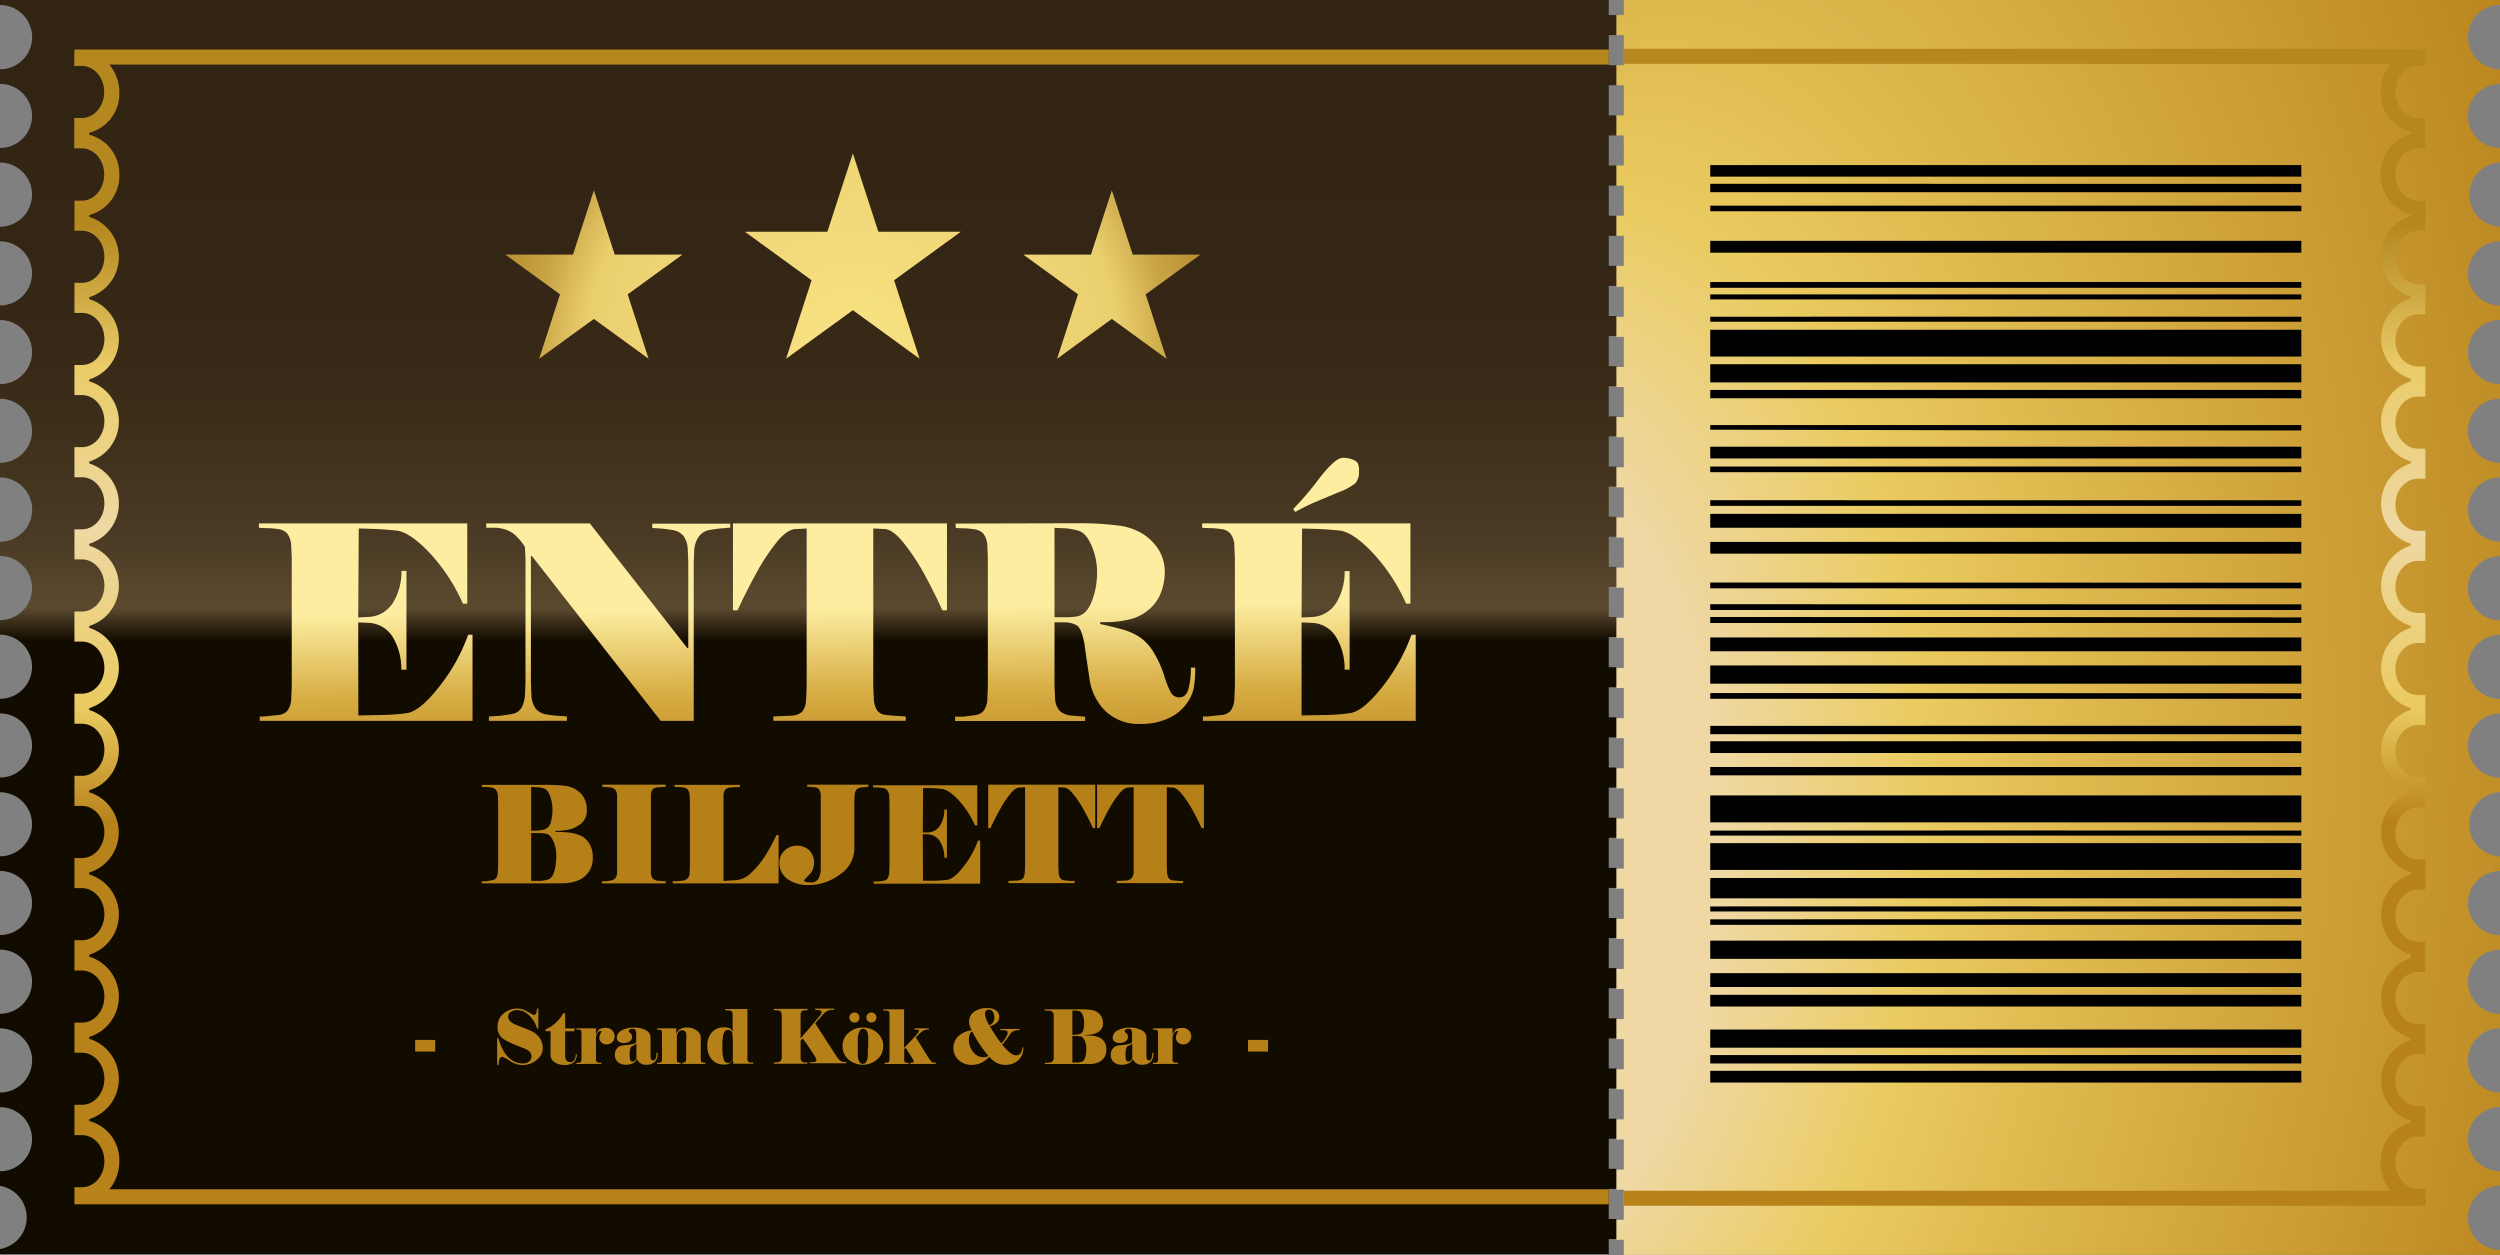 <svg id="Lager_1" data-name="Lager 1" xmlns="http://www.w3.org/2000/svg" xmlns:xlink="http://www.w3.org/1999/xlink" viewBox="0 0 498.38 250.21"><rect x="0" y="0" width="498.38" height="250.21" fill="#808080" stroke="none"/><defs><style>.cls-1{fill:url(#Namnlös_övertoning_320);}.cls-2{fill:url(#Namnlös_övertoning_40);}.cls-3{fill:url(#Namnlös_övertoning_310);}.cls-4{fill:url(#Namnlös_övertoning_341);}.cls-5{fill:url(#Namnlös_övertoning_341-2);}.cls-6{fill:url(#Namnlös_övertoning_341-3);}.cls-7{fill:url(#Namnlös_övertoning_341-4);}.cls-8{fill:url(#Namnlös_övertoning_341-5);}.cls-9{fill:url(#Namnlös_övertoning_341-6);}.cls-10{fill:url(#Namnlös_övertoning_341-7);}.cls-11{fill:url(#Namnlös_övertoning_341-8);}.cls-12{fill:url(#Namnlös_övertoning_341-9);}.cls-13{fill:url(#Namnlös_övertoning_341-10);}.cls-14{fill:url(#Namnlös_övertoning_341-11);}.cls-15{fill:url(#Namnlös_övertoning_341-12);}.cls-16{fill:url(#Namnlös_övertoning_341-13);}.cls-17{fill:url(#Namnlös_övertoning_341-14);}.cls-18{fill:url(#Namnlös_övertoning_341-15);}.cls-19{fill:url(#Namnlös_övertoning_341-16);}.cls-20{fill:url(#Namnlös_övertoning_341-17);}.cls-21{fill:url(#Namnlös_övertoning_341-18);}.cls-22{fill:url(#Namnlös_övertoning_341-19);}.cls-23{fill:url(#Namnlös_övertoning_341-20);}.cls-24{fill:url(#Namnlös_övertoning_341-21);}.cls-25{fill:url(#Namnlös_övertoning_341-22);}.cls-26{fill:url(#Namnlös_övertoning_341-23);}.cls-27{fill:url(#Namnlös_övertoning_341-24);}.cls-28{fill:url(#Namnlös_övertoning_341-25);}.cls-29{fill:url(#Namnlös_övertoning_341-26);}.cls-30{fill:url(#Namnlös_övertoning_341-27);}.cls-31{fill:url(#Namnlös_övertoning_217);}.cls-32{fill:url(#Namnlös_övertoning_217-2);}</style><radialGradient id="Namnlös_övertoning_320" cx="410.29" cy="125.1" fx="264.179" fy="155.716" r="168.26" gradientTransform="translate(0 -112.26) scale(1 1.9)" gradientUnits="userSpaceOnUse"><stop offset="0.25" stop-color="#efd8a4"/><stop offset="0.38" stop-color="#eacb60"/><stop offset="0.46" stop-color="#e0bc51"/><stop offset="0.83" stop-color="#b8821b"/></radialGradient><linearGradient id="Namnlös_övertoning_40" x1="161.1" y1="-69.45" x2="161.1" y2="264.85" gradientUnits="userSpaceOnUse"><stop offset="0.26" stop-color="#322413"/><stop offset="0.39" stop-color="#352615"/><stop offset="0.46" stop-color="#3d2e1a"/><stop offset="0.53" stop-color="#4b3b24"/><stop offset="0.57" stop-color="#5c4a2f"/><stop offset="0.59" stop-color="#110b00"/></linearGradient><linearGradient id="Namnlös_övertoning_310" x1="249.19" y1="44.85" x2="249.19" y2="163.74" gradientUnits="userSpaceOnUse"><stop offset="0" stop-color="#b4881f"/><stop offset="0.24" stop-color="#eacc68"/><stop offset="0.51" stop-color="#efd8a4"/><stop offset="0.81" stop-color="#eacb60"/><stop offset="1" stop-color="#b8821b"/></linearGradient><linearGradient id="Namnlös_övertoning_341" x1="73.36" y1="162.92" x2="72.85" y2="122.58" gradientUnits="userSpaceOnUse"><stop offset="0.14" stop-color="#b68019"/><stop offset="0.59" stop-color="#d7ad44"/><stop offset="1" stop-color="#fceda0"/></linearGradient><linearGradient id="Namnlös_övertoning_341-2" x1="121.98" y1="162.3" x2="121.47" y2="121.96" xlink:href="#Namnlös_övertoning_341"/><linearGradient id="Namnlös_övertoning_341-3" x1="168.07" y1="161.72" x2="167.56" y2="121.38" xlink:href="#Namnlös_övertoning_341"/><linearGradient id="Namnlös_övertoning_341-4" x1="214.61" y1="161.13" x2="214.1" y2="120.79" xlink:href="#Namnlös_övertoning_341"/><linearGradient id="Namnlös_övertoning_341-5" x1="261.35" y1="160.54" x2="260.84" y2="120.2" xlink:href="#Namnlös_övertoning_341"/><linearGradient id="Namnlös_övertoning_341-6" x1="106.9" y1="162.49" x2="106.39" y2="122.15" xlink:href="#Namnlös_övertoning_341"/><linearGradient id="Namnlös_övertoning_341-7" x1="126.29" y1="162.25" x2="125.78" y2="121.91" xlink:href="#Namnlös_övertoning_341"/><linearGradient id="Namnlös_övertoning_341-8" x1="144.55" y1="162.01" x2="144.04" y2="121.67" xlink:href="#Namnlös_övertoning_341"/><linearGradient id="Namnlös_övertoning_341-9" x1="164.22" y1="161.77" x2="163.71" y2="121.43" xlink:href="#Namnlös_övertoning_341"/><linearGradient id="Namnlös_övertoning_341-10" x1="184.65" y1="161.51" x2="184.14" y2="121.17" xlink:href="#Namnlös_övertoning_341"/><linearGradient id="Namnlös_övertoning_341-11" x1="207.71" y1="161.22" x2="207.2" y2="120.87" xlink:href="#Namnlös_övertoning_341"/><linearGradient id="Namnlös_övertoning_341-12" x1="229.36" y1="160.94" x2="228.85" y2="120.6" xlink:href="#Namnlös_övertoning_341"/><linearGradient id="Namnlös_övertoning_341-13" x1="84.18" y1="162.78" x2="83.67" y2="122.44" xlink:href="#Namnlös_övertoning_341"/><linearGradient id="Namnlös_övertoning_341-14" x1="103.04" y1="162.54" x2="102.53" y2="122.2" xlink:href="#Namnlös_övertoning_341"/><linearGradient id="Namnlös_övertoning_341-15" x1="111.3" y1="162.44" x2="110.78" y2="122.1" xlink:href="#Namnlös_övertoning_341"/><linearGradient id="Namnlös_övertoning_341-16" x1="118.12" y1="162.35" x2="117.61" y2="122.01" xlink:href="#Namnlös_övertoning_341"/><linearGradient id="Namnlös_övertoning_341-17" x1="126.25" y1="162.25" x2="125.74" y2="121.91" xlink:href="#Namnlös_övertoning_341"/><linearGradient id="Namnlös_övertoning_341-18" x1="135.24" y1="162.13" x2="134.73" y2="121.79" xlink:href="#Namnlös_övertoning_341"/><linearGradient id="Namnlös_övertoning_341-19" x1="144.92" y1="162.01" x2="144.41" y2="121.67" xlink:href="#Namnlös_övertoning_341"/><linearGradient id="Namnlös_övertoning_341-20" x1="160.91" y1="161.81" x2="160.4" y2="121.47" xlink:href="#Namnlös_övertoning_341"/><linearGradient id="Namnlös_övertoning_341-21" x1="171.43" y1="161.67" x2="170.92" y2="121.33" xlink:href="#Namnlös_övertoning_341"/><linearGradient id="Namnlös_övertoning_341-22" x1="180.76" y1="161.56" x2="180.25" y2="121.22" xlink:href="#Namnlös_övertoning_341"/><linearGradient id="Namnlös_övertoning_341-23" x1="196.44" y1="161.36" x2="195.93" y2="121.02" xlink:href="#Namnlös_övertoning_341"/><linearGradient id="Namnlös_övertoning_341-24" x1="213.77" y1="161.14" x2="213.26" y2="120.8" xlink:href="#Namnlös_övertoning_341"/><linearGradient id="Namnlös_övertoning_341-25" x1="225.08" y1="161" x2="224.57" y2="120.65" xlink:href="#Namnlös_övertoning_341"/><linearGradient id="Namnlös_övertoning_341-26" x1="233.05" y1="160.89" x2="232.54" y2="120.55" xlink:href="#Namnlös_övertoning_341"/><linearGradient id="Namnlös_övertoning_341-27" x1="250.19" y1="160.68" x2="249.68" y2="120.34" xlink:href="#Namnlös_övertoning_341"/><radialGradient id="Namnlös_övertoning_217" cx="170.02" cy="71.49" r="121.11" gradientUnits="userSpaceOnUse"><stop offset="0.01" stop-color="#fff"/><stop offset="0.02" stop-color="#fdf6db"/><stop offset="0.03" stop-color="#fbeeba"/><stop offset="0.04" stop-color="#f9e8a1"/><stop offset="0.05" stop-color="#f8e48e"/><stop offset="0.06" stop-color="#f7e184"/><stop offset="0.08" stop-color="#f7e080"/><stop offset="0.44" stop-color="#eacf6f"/><stop offset="0.48" stop-color="#dbbb5c"/><stop offset="0.52" stop-color="#c9a546"/><stop offset="0.58" stop-color="#bc9335"/><stop offset="0.64" stop-color="#b2872a"/><stop offset="0.73" stop-color="#ad8023"/><stop offset="0.96" stop-color="#ab7e21"/></radialGradient><radialGradient id="Namnlös_övertoning_217-2" cx="170.04" cy="71.49" r="120.98" xlink:href="#Namnlös_övertoning_217"/></defs><title>Rityta 1</title><path class="cls-1" d="M492,7.42a6.39,6.39,0,0,0,6.39,6.39v2.91a6.39,6.39,0,1,0,0,12.78v2.91a6.4,6.4,0,0,0,0,12.79v2.91a6.39,6.39,0,1,0,0,12.78V63.8a6.39,6.39,0,1,0,0,12.78v2.91a6.39,6.39,0,1,0,0,12.78v2.91a6.39,6.39,0,1,0,0,12.78v2.91a6.39,6.39,0,1,0,0,12.78v2.91a6.39,6.39,0,1,0,0,12.78v2.91a6.39,6.39,0,1,0,0,12.78v2.91a6.4,6.4,0,0,0,0,12.79v2.91a6.39,6.39,0,1,0,0,12.78v2.91a6.39,6.39,0,1,0,0,12.78V205a6.39,6.39,0,1,0,0,12.78v2.91a6.39,6.39,0,1,0,0,12.78v2.91a6.39,6.39,0,1,0,0,12.78v1H323.71v-3h-1.5v-4h1.5v-6h-1.5v-4h1.5v-6h-1.5v-4h1.5v-6h-1.5v-4h1.5v-6h-1.5v-4h1.5v-6h-1.5v-4h1.5v-6h-1.5v-4h1.5v-6h-1.5v-4h1.5v-6h-1.5v-4h1.5v-6h-1.5v-4h1.5v-6h-1.5v-4h1.5v-6h-1.5v-4h1.5v-6h-1.5v-4h1.5v-6h-1.5v-4h1.5v-6h-1.5v-4h1.5v-6h-1.5v-4h1.5v-6h-1.5v-4h1.5v-6h-1.5v-4h1.5v-6h-1.5v-4h1.5v-6h-1.5V53h1.5V47h-1.5V43h1.5V37h-1.5V33h1.5V27h-1.5V23h1.5V17h-1.5V13h1.5V7h-1.5V3h1.5V0H498.38V1A6.39,6.39,0,0,0,492,7.42Z"/><path class="cls-2" d="M320.71,13h1.5v4h-1.5v6h1.5v4h-1.5v6h1.5v4h-1.5v6h1.5v4h-1.5v6h1.5v4h-1.5v6h1.5v4h-1.5v6h1.5v4h-1.5v6h1.5v4h-1.5v6h1.5v4h-1.5v6h1.5v4h-1.5v6h1.5v4h-1.5v6h1.5v4h-1.5v6h1.5v4h-1.5v6h1.5v4h-1.5v6h1.5v4h-1.5v6h1.5v4h-1.5v6h1.5v4h-1.5v6h1.5v4h-1.5v6h1.5v4h-1.5v6h1.5v4h-1.5v6h1.5v4h-1.5v6h1.5v4h-1.5v6h1.5v4h-1.5v6h1.5v4h-1.5v3H0v-1A6.39,6.39,0,0,0,0,236.4v-2.91a6.39,6.39,0,0,0,0-12.78V217.8A6.39,6.39,0,0,0,0,205v-2.91a6.39,6.39,0,0,0,0-12.78v-2.91a6.39,6.39,0,0,0,0-12.78v-2.91a6.4,6.4,0,0,0,6.39-6.39A6.4,6.4,0,0,0,0,157.94V155a6.39,6.39,0,0,0,0-12.78v-2.91a6.39,6.39,0,0,0,0-12.78v-2.91a6.39,6.39,0,0,0,0-12.78V108A6.39,6.39,0,1,0,0,95.18V92.27A6.39,6.39,0,0,0,0,79.49V76.58A6.39,6.39,0,0,0,0,63.8V60.89A6.39,6.39,0,0,0,0,48.11V45.2a6.4,6.4,0,0,0,6.39-6.39A6.4,6.4,0,0,0,0,32.41V29.5A6.39,6.39,0,0,0,0,16.72V13.81A6.39,6.39,0,0,0,0,1V0H320.71V3h1.5V7h-1.5Z"/><path class="cls-3" d="M482,13.14h1.5V9.73H323.71v3H476.59a8.64,8.64,0,0,0-2,5.6,8.05,8.05,0,0,0,6,8v.39a8.06,8.06,0,0,0-6,8,8.05,8.05,0,0,0,6,8v.38a8.37,8.37,0,0,0,0,16v.39a8.37,8.37,0,0,0,0,16V76a8.37,8.37,0,0,0,0,16v.39a8.37,8.37,0,0,0,0,16v.38a8.37,8.37,0,0,0,0,16v.39a8.37,8.37,0,0,0,0,16v.38a8.37,8.37,0,0,0,0,16v.39a8.38,8.38,0,0,0,0,16v.38a8.37,8.37,0,0,0,0,16V191a8.37,8.37,0,0,0,0,16v.38a8.37,8.37,0,0,0,0,16v.39a8.05,8.05,0,0,0-6,8,8.64,8.64,0,0,0,2,5.6H323.71v3H483.54v-3.41H482c-2.46,0-4.47-2.33-4.47-5.19s2-5.19,4.47-5.19h1.5v-6.05H482c-2.46,0-4.47-2.33-4.47-5.19s2-5.19,4.47-5.19h1.5v-6H482c-2.46,0-4.47-2.33-4.47-5.19s2-5.19,4.47-5.19h1.5v-6.05H482c-2.46,0-4.47-2.33-4.47-5.19s2-5.19,4.47-5.19h1.5v-6H482c-2.46,0-4.47-2.33-4.47-5.19s2-5.2,4.47-5.2h1.5v-6H482c-2.46,0-4.47-2.33-4.47-5.19s2-5.19,4.47-5.19h1.5v-6H482c-2.46,0-4.47-2.33-4.47-5.19s2-5.19,4.47-5.19h1.5v-6H482c-2.46,0-4.47-2.33-4.47-5.19s2-5.19,4.47-5.19h1.5v-6H482c-2.46,0-4.47-2.33-4.47-5.19s2-5.19,4.47-5.19h1.5v-6H482c-2.46,0-4.47-2.33-4.47-5.19s2-5.19,4.47-5.19h1.5v-6H482c-2.46,0-4.47-2.33-4.47-5.19s2-5.19,4.47-5.19h1.5v-6H482c-2.46,0-4.47-2.33-4.47-5.19S479.58,46,482,46h1.5V40H482c-2.46,0-4.47-2.33-4.47-5.19s2-5.2,4.47-5.2h1.5V23.52H482c-2.46,0-4.47-2.33-4.47-5.19S479.58,13.14,482,13.14Zm-467.2,0h1.5c2.46,0,4.47,2.33,4.47,5.19s-2,5.19-4.47,5.19h-1.5v6.05h1.5c2.46,0,4.47,2.33,4.47,5.2S18.8,40,16.34,40h-1.5v6h1.5c2.46,0,4.47,2.33,4.47,5.19s-2,5.19-4.47,5.19h-1.5v6h1.5c2.46,0,4.47,2.33,4.47,5.19s-2,5.19-4.47,5.19h-1.5v6h1.5c2.46,0,4.47,2.33,4.47,5.19s-2,5.19-4.47,5.19h-1.5v6h1.5c2.46,0,4.47,2.33,4.47,5.19s-2,5.19-4.47,5.19h-1.5v6h1.5c2.46,0,4.47,2.33,4.47,5.19s-2,5.19-4.47,5.19h-1.5v6h1.5c2.46,0,4.47,2.33,4.47,5.19s-2,5.19-4.47,5.19h-1.5v6h1.5c2.46,0,4.47,2.33,4.47,5.19s-2,5.19-4.47,5.19h-1.5v6h1.5c2.46,0,4.47,2.33,4.47,5.2s-2,5.19-4.47,5.19h-1.5v6h1.5c2.46,0,4.47,2.33,4.47,5.19s-2,5.19-4.47,5.19h-1.5v6.05h1.5c2.46,0,4.47,2.33,4.47,5.19s-2,5.19-4.47,5.19h-1.5v6h1.5c2.46,0,4.47,2.33,4.47,5.19s-2,5.19-4.47,5.19h-1.5v6.05h1.5c2.46,0,4.47,2.33,4.47,5.19s-2,5.19-4.47,5.19h-1.5v3.41H320.71v-3H21.79a8.64,8.64,0,0,0,2-5.6,8.05,8.05,0,0,0-6-8v-.39a8.37,8.37,0,0,0,0-16v-.38a8.37,8.37,0,0,0,0-16v-.39a8.37,8.37,0,0,0,0-16v-.38a8.38,8.38,0,0,0,0-16v-.39a8.37,8.37,0,0,0,0-16v-.38a8.37,8.37,0,0,0,0-16v-.39a8.37,8.37,0,0,0,0-16v-.38a8.37,8.37,0,0,0,0-16v-.39a8.37,8.37,0,0,0,0-16v-.38a8.37,8.37,0,0,0,0-16v-.39a8.37,8.37,0,0,0,0-16v-.38a8.05,8.05,0,0,0,6-8,8.06,8.06,0,0,0-6-8v-.39a8.05,8.05,0,0,0,6-8,8.64,8.64,0,0,0-2-5.6H320.71v-3H14.84Z"/><g id="ENTRÉ_BILJETT_-_Strand_Kök_Bar_-" data-name="ENTRÉ BILJETT  -   Strand Kök &amp; Bar   -"><path class="cls-4" d="M71.44,142.62l4.64-.08a41.13,41.13,0,0,0,5-.37q2.64-.36,6.53-5.35a35.9,35.9,0,0,0,5.72-10.29h.87V143.7H51.78v-.86c.47,0,1,0,1.62-.08s1.31-.13,2.08-.22a2.73,2.73,0,0,0,1.78-.81,4.13,4.13,0,0,0,.79-2.4l.11-2.48v-25.6l-.11-2.48a4.16,4.16,0,0,0-.81-2.43,2.93,2.93,0,0,0-1.81-.87,19.59,19.59,0,0,0-2.11-.19c-.63,0-1.19,0-1.7-.08v-.86H93.15v16h-.87a36.41,36.41,0,0,0-6.69-10.18c-2.63-2.75-4.83-4.22-6.62-4.4s-3.28-.28-4.51-.32L72,105.36h-.48l-.11,17.72,2.27-.11A6,6,0,0,0,78.43,120a11.71,11.71,0,0,0,1.6-6.19h1V133.5H80a12.24,12.24,0,0,0-1.6-6.32,5.88,5.88,0,0,0-4.72-3l-2.27-.11Z"/><path class="cls-5" d="M145.58,105.2c-.47,0-1,.08-1.54.11s-1.34.14-2.35.3a3.46,3.46,0,0,0-2.29,1.24,5.18,5.18,0,0,0-1,2.73l-.1,2.59V143.7h-6.59l-25.65-32.83h-.22v25.22l.11,2.59a4.73,4.73,0,0,0,.89,2.65,3.54,3.54,0,0,0,2.21,1.11,22.47,22.47,0,0,0,2.54.29c.7,0,1.18.08,1.43.11v.86H97.47v-.86l1.58-.11c.58,0,1.6-.17,3.07-.4s2.31-1.45,2.53-3.65l.11-2.59V111.52l-.11-2.48a11.68,11.68,0,0,0-1.69-2.11,5.34,5.34,0,0,0-2.15-1.35,7.37,7.37,0,0,0-2.25-.38H96.93v-.86h20.65L137,129.18h.21V112l-.11-2.59a4.72,4.72,0,0,0-.89-2.62,3.41,3.41,0,0,0-2.18-1.13c-1-.16-1.76-.26-2.35-.3s-1.15-.07-1.65-.11v-.86h15.55Z"/><path class="cls-6" d="M146.12,104.34h42.66v17.33h-.92q-1.46-3.28-3.48-7a43.16,43.16,0,0,0-4.24-6.45c-1.48-1.84-2.77-2.76-3.89-2.76l-2.16-.11v31.49l.11,2.48a4.49,4.49,0,0,0,.73,2.4,2.57,2.57,0,0,0,1.76.81c.79.09,1.51.16,2.15.19l1.73.11v.86h-26.4v-.86l3.56-.16a3.5,3.5,0,0,0,2.22-.81,4.33,4.33,0,0,0,.75-2.43l.11-2.49V105.36l-2.11.11q-1.72,0-3.83,2.57a41.85,41.85,0,0,0-4.24,6.48q-2.13,3.92-3.59,7.15h-.92Z"/><path class="cls-7" d="M210.22,124.05v12.63l.11,2.49a4.11,4.11,0,0,0,.86,2.48,3.79,3.79,0,0,0,2.38,1l2.75.22v.86H190.4v-.86h1.67l2.27-.3a2.66,2.66,0,0,0,1.7-.81,4.13,4.13,0,0,0,.79-2.4l.1-2.48v-25.6l-.1-2.48a4.16,4.16,0,0,0-.81-2.43,3,3,0,0,0-1.84-.87,20.26,20.26,0,0,0-2.05-.19c-.58,0-1.12,0-1.62-.08v-.86l24.14-.06a61.48,61.48,0,0,1,8.15.44,12.17,12.17,0,0,1,5.1,1.73,10,10,0,0,1,3.14,3.21,8.46,8.46,0,0,1,1.16,4.45,11.18,11.18,0,0,1-.68,3.78,8.26,8.26,0,0,1-2.08,3.24,9.69,9.69,0,0,1-3.48,2.11,21.17,21.17,0,0,1-6.62.75v.38q2.76.6,4.62,1.14a12,12,0,0,1,3.38,1.57,9.63,9.63,0,0,1,2.72,3.07,20.29,20.29,0,0,1,2,4.44,18.2,18.2,0,0,0,1.35,3.41,1.87,1.87,0,0,0,1.68,1c.93,0,1.55-.61,1.86-1.81a16.72,16.72,0,0,0,.46-4.13h.86a21.41,21.41,0,0,1-.32,4.21,8.44,8.44,0,0,1-1.62,3.27,9.13,9.13,0,0,1-3.7,2.75,12.87,12.87,0,0,1-5.21,1,9.67,9.67,0,0,1-7-2.51,11.17,11.17,0,0,1-3.24-6.61q-.63-4.09-1-6.9c-.4-2.1-.92-3.32-1.57-3.66a5.06,5.06,0,0,0-2.1-.57C211.73,124.07,211,124.05,210.22,124.05Zm4.32-1.14q2.06-.31,3.1-3a15.68,15.68,0,0,0,1.06-5.89,13.33,13.33,0,0,0-1.08-5.21c-.72-1.71-1.59-2.71-2.6-3a11.93,11.93,0,0,0-2.7-.49l-2.1-.1v17.82h1.83A15.32,15.32,0,0,0,214.54,122.91Z"/><path class="cls-8" d="M259.47,142.62l4.64-.08a41,41,0,0,0,5-.37q2.64-.36,6.54-5.35a35.9,35.9,0,0,0,5.72-10.29h.86V143.7H239.81v-.86c.47,0,1,0,1.62-.08s1.3-.13,2.08-.22a2.75,2.75,0,0,0,1.78-.81,4.13,4.13,0,0,0,.78-2.4l.11-2.48v-25.6l-.11-2.48a4,4,0,0,0-.81-2.43,2.9,2.9,0,0,0-1.81-.87,19.2,19.2,0,0,0-2.1-.19c-.63,0-1.2,0-1.7-.08v-.86h41.52v16h-.86a36.65,36.65,0,0,0-6.7-10.18c-2.62-2.75-4.83-4.22-6.61-4.4s-3.29-.28-4.51-.32l-2.43-.06h-.49l-.1,17.72,2.26-.11a6,6,0,0,0,4.73-2.94,11.71,11.71,0,0,0,1.59-6.19h1V133.5h-1a12.23,12.23,0,0,0-1.59-6.32,5.9,5.9,0,0,0-4.73-3l-2.26-.11Zm-1.68-41.14A58.62,58.62,0,0,0,263,95.37q3.17-4.09,4.67-4.1a5.28,5.28,0,0,1,1.87.3,2.54,2.54,0,0,1,1.08.67,3.16,3.16,0,0,1,.29,1.68,3.28,3.28,0,0,1-.73,2.43,12.1,12.1,0,0,1-3.32,1.78c-1.72.72-3.31,1.38-4.75,2a33.56,33.56,0,0,0-3.89,1.94Z"/><path class="cls-9" d="M109.24,176.11l-13.2,0v-.43h.83L98,175.5a1.35,1.35,0,0,0,.85-.41,2,2,0,0,0,.39-1.2l.06-1.24V159.87l-.06-1.24a2.09,2.09,0,0,0-.4-1.21,1.47,1.47,0,0,0-.91-.43c-.38-.05-.74-.09-1-.1s-.6,0-.85,0v-.43l12.47,0a33.69,33.69,0,0,1,4,.18,5.55,5.55,0,0,1,2.39.84,4.7,4.7,0,0,1,1.5,1.61,4.58,4.58,0,0,1,.54,2.28,3.3,3.3,0,0,1-1.15,2.83,6.33,6.33,0,0,1-2.29,1.15,11.93,11.93,0,0,1-2.82.29v.21a21.23,21.23,0,0,1,2.95.15,8.41,8.41,0,0,1,2,.55,4,4,0,0,1,1.75,1.52,5.06,5.06,0,0,1,.75,2.87,4.67,4.67,0,0,1-2.78,4.51,8,8,0,0,1-3,.63C111.12,176.08,110.1,176.11,109.24,176.11Zm-1-10.7a1.86,1.86,0,0,0,1.51-1.32,8.87,8.87,0,0,0,.38-2.81,7.34,7.34,0,0,0-.5-2.66c-.34-.85-.75-1.34-1.24-1.47a6.72,6.72,0,0,0-1.38-.21l-1.12-.06v8.72h1A7.61,7.61,0,0,0,108.27,165.41Zm1,9.91c.59-.14,1-.71,1.28-1.69a12.14,12.14,0,0,0,.39-3.1,6.91,6.91,0,0,0-.61-2.84c-.4-.92-.89-1.42-1.47-1.49a13.13,13.13,0,0,0-1.33-.13h-1.61v9.53h.32c.65,0,1.19,0,1.62,0A7.11,7.11,0,0,0,109.27,175.32Z"/><path class="cls-10" d="M132.7,176.11H120v-.44h.51c.21,0,.57,0,1.07-.11a1.66,1.66,0,0,0,1.05-.44,2.15,2.15,0,0,0,.39-1.19l0-1.24V159.85l0-1.24a2.26,2.26,0,0,0-.36-1.2,1.73,1.73,0,0,0-1.13-.45l-1.45-.11v-.43H132.7v.43l-1.46.09a1.74,1.74,0,0,0-1.12.39,2.2,2.2,0,0,0-.36,1.23l0,1.24v12.93l0,1.24a1.91,1.91,0,0,0,.39,1.2,2,2,0,0,0,1.15.42l1.4.08Z"/><path class="cls-11" d="M146.5,175.48a4.81,4.81,0,0,0,3.23-1.48,17,17,0,0,0,2.83-3.43,36.58,36.58,0,0,0,2.23-4.1h.43v9.64H134.11v-.44h.6c.26,0,.66,0,1.19-.11a1.5,1.5,0,0,0,1.58-1.63l.06-1.24V159.85l-.06-1.24a2.18,2.18,0,0,0-.36-1.2,1.31,1.31,0,0,0-.88-.42c-.4-.05-.74-.09-1-.1s-.55,0-.78,0v-.43H147.5v.43l-1.78.09a1.69,1.69,0,0,0-1.11.4,2.18,2.18,0,0,0-.38,1.22l0,1.24v15.77Z"/><path class="cls-12" d="M163.62,173l0-1.24v-12l0-1.24a2.2,2.2,0,0,0-.37-1.21,1.28,1.28,0,0,0-.81-.37c-.35,0-.65-.08-.89-.09a5.57,5.57,0,0,1-.63,0v-.43h12.2v.43l-1.27.11a1.8,1.8,0,0,0-1.1.43,2.13,2.13,0,0,0-.38,1.22l-.06,1.24v9.37a6.21,6.21,0,0,1-2.85,5.09,10.31,10.31,0,0,1-6.3,2.12,6.84,6.84,0,0,1-4.16-1.19,3.88,3.88,0,0,1-1.62-3.32,3.15,3.15,0,0,1,1-2.32,3.32,3.32,0,0,1,2.39-1,3.58,3.58,0,0,1,2.58.91,3.66,3.66,0,0,1,.32,4.49c-.47.48-.92,1-1.37,1.45,0,.18.12.31.37.37a4.25,4.25,0,0,0,1,.09,1.58,1.58,0,0,0,1.58-.9A4.77,4.77,0,0,0,163.62,173Z"/><path class="cls-13" d="M184,175.57l2.32,0a20.6,20.6,0,0,0,2.52-.18c.88-.12,2-1,3.26-2.68a17.81,17.81,0,0,0,2.86-5.14h.44v8.59H174.17v-.44a8.1,8.1,0,0,0,.81,0c.31,0,.66-.06,1-.11a1.35,1.35,0,0,0,.89-.4,2.13,2.13,0,0,0,.4-1.2l.05-1.24v-12.8l-.05-1.24a2.12,2.12,0,0,0-.41-1.22,1.45,1.45,0,0,0-.9-.43c-.39-.05-.74-.09-1.06-.1s-.6,0-.85,0v-.43h20.77v8h-.44a18.27,18.27,0,0,0-3.34-5.09c-1.32-1.37-2.42-2.11-3.31-2.2s-1.64-.14-2.26-.16l-1.21,0h-.24l-.06,8.85,1.14,0a3,3,0,0,0,2.36-1.47,5.89,5.89,0,0,0,.8-3.1h.51V171h-.51a6.13,6.13,0,0,0-.8-3.16,3,3,0,0,0-2.36-1.51l-1.14-.05Z"/><path class="cls-14" d="M197,156.42h21.33v8.67h-.46c-.48-1.1-1.06-2.26-1.74-3.5a21.14,21.14,0,0,0-2.12-3.22c-.74-.92-1.38-1.38-1.94-1.38l-1.08-.05v15.74l.05,1.24a2.32,2.32,0,0,0,.37,1.2,1.28,1.28,0,0,0,.87.4c.4,0,.76.08,1.08.1l.87,0v.44h-13.2v-.44l1.78-.08a1.75,1.75,0,0,0,1.11-.4,2.19,2.19,0,0,0,.37-1.22l.06-1.24V156.94l-1.06.05c-.57,0-1.21.43-1.91,1.28a21.42,21.42,0,0,0-2.12,3.24c-.71,1.31-1.31,2.5-1.8,3.58H197Z"/><path class="cls-15" d="M218.7,156.42H240v8.67h-.46c-.49-1.1-1.07-2.26-1.74-3.5a22.75,22.75,0,0,0-2.12-3.22q-1.11-1.38-2-1.38l-1.08-.05v15.74l.06,1.24a2.24,2.24,0,0,0,.36,1.2,1.28,1.28,0,0,0,.88.4c.39,0,.76.08,1.08.1l.86,0v.44h-13.2v-.44l1.78-.08a1.75,1.75,0,0,0,1.11-.4A2.18,2.18,0,0,0,226,174l0-1.24V156.94l-1,.05c-.58,0-1.22.43-1.92,1.28a21.42,21.42,0,0,0-2.12,3.24c-.71,1.31-1.31,2.5-1.79,3.58h-.46Z"/><path class="cls-16" d="M82.76,207.31h4v2.32h-4Z"/><path class="cls-17" d="M108.2,208.9a2.91,2.91,0,0,1-1.26,2.43,4.41,4.41,0,0,1-2.73,1,4.69,4.69,0,0,1-2.55-.82,6,6,0,0,0-1.46-.82.56.56,0,0,0-.61.38,7.44,7.44,0,0,0-.23,1.26h-.25v-5.37h.25c.06.21.16.55.31,1a7.74,7.74,0,0,0,.81,1.72,5.15,5.15,0,0,0,1.56,1.66,3.86,3.86,0,0,0,2.24.66,1.8,1.8,0,0,0,1.2-.39,1.18,1.18,0,0,0,.47-.93,1.45,1.45,0,0,0-.35-1,3.41,3.41,0,0,0-1.24-.73l-1.91-.76a14.37,14.37,0,0,1-2.13-1.09,2.73,2.73,0,0,1-1.12-2.55,3.16,3.16,0,0,1,1.18-2.49,4.06,4.06,0,0,1,2.73-1,3.7,3.7,0,0,1,1.67.4l1.56.87a.53.53,0,0,0,.56-.37,2.62,2.62,0,0,0,.14-.9h.28v4h-.27c0-.17-.15-.46-.3-.87a5,5,0,0,0-.9-1.38,4.43,4.43,0,0,0-1.32-1.1,3.27,3.27,0,0,0-1.56-.34,2,2,0,0,0-1.14.36,1.06,1.06,0,0,0-.52.9,1.24,1.24,0,0,0,.4.95,3,3,0,0,0,.91.61c.35.15.83.34,1.43.57s1.25.5,1.9.8a4.13,4.13,0,0,1,1.62,1.34A3.46,3.46,0,0,1,108.2,208.9Z"/><path class="cls-18" d="M109.76,205.57h-1v-.41a3.87,3.87,0,0,0,1.06-.5,8.29,8.29,0,0,0,1.91-1.81,6.06,6.06,0,0,0,.52-.84h.42v3h1.95l-.21.57h-1.74v4.08l0,.76a1.47,1.47,0,0,0,.28,1,.91.91,0,0,0,.72.33.92.92,0,0,0,.85-.49,2.22,2.22,0,0,0,.26-1.09H115a2.36,2.36,0,0,1-.5,1.48,2.64,2.64,0,0,1-2.12.64,3.23,3.23,0,0,1-1.84-.54,1.73,1.73,0,0,1-.79-1.52Z"/><path class="cls-19" d="M114.9,212.11v-.25h.4c.29,0,.47-.1.53-.21a1.8,1.8,0,0,0,.09-.72V206a2.48,2.48,0,0,0-.09-.54c0-.12-.22-.19-.54-.22l-.39,0V205h3.9v1.26a6,6,0,0,1,.44-.81c.23-.36.75-.54,1.57-.54a1.63,1.63,0,0,1,1.22.5,1.59,1.59,0,0,1,.5,1.19,1.52,1.52,0,0,1-.47,1.15,1.62,1.62,0,0,1-1.16.46,1.38,1.38,0,0,1-1-.4,1.23,1.23,0,0,1-.42-.91,1.74,1.74,0,0,1,.14-.69l.3-.58c0-.07-.1-.11-.15-.11a.81.81,0,0,0-.67.47,1.61,1.61,0,0,0-.29.87v4.21a1.06,1.06,0,0,0,.11.57.73.73,0,0,0,.52.2l.44,0v.25Z"/><path class="cls-20" d="M130.24,211.37c.23,0,.4-.15.49-.44a3.39,3.39,0,0,0,.14-1.07h.21a2.33,2.33,0,0,1-.47,1.75,2.28,2.28,0,0,1-.85.53,3.21,3.21,0,0,1-1,.12,1.94,1.94,0,0,1-1.14-.34,1.3,1.3,0,0,1-.61-.88,1.74,1.74,0,0,1-.8.91,3.14,3.14,0,0,1-1.47.31,2.29,2.29,0,0,1-1.56-.53,1.84,1.84,0,0,1-.6-1.46,1.86,1.86,0,0,1,.38-1.21,1.57,1.57,0,0,1,.76-.56,7.79,7.79,0,0,1,1.2-.18,7.79,7.79,0,0,0,1.2-.18,1.59,1.59,0,0,0,.54-.21.42.42,0,0,0,.17-.38l0-1.37a1.9,1.9,0,0,0-.14-.84c-.1-.17-.31-.25-.63-.25a.89.89,0,0,0-.5.13.42.42,0,0,0-.2.35c0,.11.11.25.32.41a.88.88,0,0,1,.32.75,1.06,1.06,0,0,1-.41.83,2,2,0,0,1-1.35.36,1.43,1.43,0,0,1-.89-.28.87.87,0,0,1-.39-.75,1.68,1.68,0,0,1,1-1.49,5.23,5.23,0,0,1,2.49-.55,4.94,4.94,0,0,1,2.24.5,1.65,1.65,0,0,1,1,1.56v3.45a2.35,2.35,0,0,0,.09.74A.34.34,0,0,0,130.24,211.37Zm-3.37-.45v-2.87h-.05a1.18,1.18,0,0,1-.49.34,1.62,1.62,0,0,0-.51.3,1.36,1.36,0,0,0-.22.58,5.14,5.14,0,0,0-.08.88,4.5,4.5,0,0,0,.1,1.08.47.47,0,0,0,.48.41.65.65,0,0,0,.49-.23A1,1,0,0,0,126.87,210.92Z"/><path class="cls-21" d="M136.84,207.17v-.61c0-.78-.27-1.17-.82-1.17a.82.82,0,0,0-.74.33,3.9,3.9,0,0,0-.35.67v3.84l0,.69a1.74,1.74,0,0,0,.11.78c.08.11.3.16.66.16v.25H131v-.25h.36c.29,0,.46-.1.52-.21a1.8,1.8,0,0,0,.09-.72l0-.69v-3.58l0-.62a2.48,2.48,0,0,0-.09-.54c0-.12-.22-.19-.54-.22l-.34,0V205h3.82v1.12a2.56,2.56,0,0,1,.6-.85,2.37,2.37,0,0,1,1.65-.42,3,3,0,0,1,1.85.6,1.75,1.75,0,0,1,.78,1.41v4.06a1.78,1.78,0,0,0,.09.71c.06.12.24.19.53.22h.33v.25h-4.64v-.25c.35,0,.57-.05.65-.17a1.55,1.55,0,0,0,.12-.77v-3.75Z"/><path class="cls-22" d="M146.05,205V203l0-.69a1.11,1.11,0,0,0-.14-.66,1.09,1.09,0,0,0-.64-.22l-.7-.05v-.24H149v9.9a.64.64,0,0,0,.69.77l.48,0v.25h-4v-.75a2,2,0,0,1-.53.6,2.3,2.3,0,0,1-1.39.3,3,3,0,0,1-2.34-1,3.94,3.94,0,0,1-.9-2.73,3.85,3.85,0,0,1,.9-2.67,3,3,0,0,1,2.34-1,2.38,2.38,0,0,1,1.4.28,2,2,0,0,1,.51.6Zm0,1.08a.83.83,0,0,0-.33-.57,1,1,0,0,0-.63-.19.74.74,0,0,0-.7.44,3.08,3.08,0,0,0-.3,1c0,.38-.07.72-.08,1s0,.59,0,.85v.68c0,.19,0,.52.07,1a3.37,3.37,0,0,0,.3,1.15.76.76,0,0,0,.71.45.87.87,0,0,0,1-.79c0-.23,0-.64,0-1.23s0-1,0-1.31v-1.38C146.05,206.72,146,206.35,146,206Z"/><path class="cls-23" d="M160,207l-.4.48v2.74l0,.69a1.26,1.26,0,0,0,.2.67,1.07,1.07,0,0,0,.62.23l.54,0v.25h-6.69v-.25l.75-.05a1,1,0,0,0,.61-.26,1.13,1.13,0,0,0,.22-.66l0-.69v-7.12l0-.69a1.29,1.29,0,0,0-.2-.67,1,1,0,0,0-.63-.25l-.78-.06v-.24h6.77v.24l-.59.05a1,1,0,0,0-.62.21,1.31,1.31,0,0,0-.2.69l0,.69v4l1.21-1.41c.52-.6,1.06-1.22,1.6-1.86s.91-1.08,1.1-1.33a1.2,1.2,0,0,0,.27-.62.32.32,0,0,0-.15-.3,1.16,1.16,0,0,0-.43-.12l-.71-.05v-.24h3.83v.24l-.41,0a4.07,4.07,0,0,0-.51.07,2.08,2.08,0,0,0-.62.24,3.17,3.17,0,0,0-.76.66l-1.51,1.73,4.09,6.33a5.67,5.67,0,0,0,.83,1.06,1.12,1.12,0,0,0,.55.26,2.61,2.61,0,0,0,.46.06l.28,0v.25h-7.22v-.25l.63,0a1.85,1.85,0,0,0,.47-.09.28.28,0,0,0,.15-.29,1.08,1.08,0,0,0-.08-.34,3.45,3.45,0,0,0-.34-.61c-.18-.28-.38-.59-.61-.93s-.52-.8-.9-1.35Z"/><path class="cls-24" d="M176.07,208.55a3.37,3.37,0,0,1-1.21,2.65,4.4,4.4,0,0,1-5.73,0,3.46,3.46,0,0,1-1.16-2.65,3.41,3.41,0,0,1,1.18-2.65,4.15,4.15,0,0,1,2.87-1.05,4.19,4.19,0,0,1,2.86,1.05A3.39,3.39,0,0,1,176.07,208.55Zm-6.75-5.71a1,1,0,0,1,.3-.69,1,1,0,0,1,.72-.3.94.94,0,0,1,.7.28,1,1,0,0,1,.29.71,1,1,0,0,1-.27.73,1,1,0,0,1-.72.29,1,1,0,0,1-1-1Zm3.76,5.7c0-.14,0-.43,0-.84s0-.67,0-.75a3.25,3.25,0,0,0-.24-1.34.82.82,0,0,0-.78-.52.79.79,0,0,0-.73.54A3.14,3.14,0,0,0,171,207c0,.19,0,.42,0,.69s0,.58,0,.9c0,.14,0,.42,0,.86s0,.69,0,.76a3.19,3.19,0,0,0,.25,1.33.8.8,0,0,0,1.51,0,3.11,3.11,0,0,0,.25-1.32c0-.2,0-.44,0-.72S173.06,208.86,173.08,208.54Zm-.37-5.7a1,1,0,0,1,1-1,1,1,0,0,1,1,1,1,1,0,0,1-1,1,1,1,0,0,1-.7-.3A1,1,0,0,1,172.71,202.84Z"/><path class="cls-25" d="M180.22,208.9l1.59-1.63c.52-.55.89-1,1.09-1.2a1.07,1.07,0,0,0,.31-.57.19.19,0,0,0-.1-.17.84.84,0,0,0-.28-.06l-.51,0V205h2.84v.24h-.3l-.39.06a1.77,1.77,0,0,0-.41.15,3.7,3.7,0,0,0-.49.38,7.5,7.5,0,0,0-.56.53l-.43.45,1.5,2.43c.51.82.88,1.41,1.12,1.76a3.19,3.19,0,0,0,.52.67,1,1,0,0,0,.47.18h.36v.25h-5.08v-.25h.3q.39,0,.39-.24a1.25,1.25,0,0,0-.2-.49c-.14-.23-.34-.57-.62-1l-.8-1.25-.29.3v1.07l0,.69a2.35,2.35,0,0,0,.08.76c.06.11.22.17.5.17h.28v.25h-4.75v-.25h.35c.29,0,.46-.1.52-.21a1.8,1.8,0,0,0,.09-.72l0-.69v-7.41l0-.61a1,1,0,0,0-.12-.57.87.87,0,0,0-.55-.2l-.57,0v-.24h4.15v6.74Z"/><path class="cls-26" d="M199.62,208l.38-.45a4.73,4.73,0,0,0,.52-.75,3.26,3.26,0,0,0,.3-.63,1.16,1.16,0,0,0,.06-.32.36.36,0,0,0-.2-.36,1.8,1.8,0,0,0-.55-.12l-.71,0v-.25h3.83v.25l-.36,0a3.91,3.91,0,0,0-.66.11,1.78,1.78,0,0,0-.95.8c-.31.47-.59.85-.82,1.14s-.45.57-.66.82a9.25,9.25,0,0,0,1.63,1.67,2,2,0,0,0,1.16.48,1.1,1.1,0,0,0,.78-.33,1.93,1.93,0,0,0,.42-1.26H204a3.23,3.23,0,0,1-1,2.55,3.72,3.72,0,0,1-2.56.93,3.85,3.85,0,0,1-1.72-.38,5.11,5.11,0,0,1-1.51-1.23,5.53,5.53,0,0,1-1.75,1.28,4.48,4.48,0,0,1-1.73.33,3.64,3.64,0,0,1-2.67-1,3.17,3.17,0,0,1-1-2.35,3.22,3.22,0,0,1,.9-2.28,4.75,4.75,0,0,1,2.75-1.26,7.19,7.19,0,0,1-.39-.9,3.16,3.16,0,0,1-.12-1,2.29,2.29,0,0,1,.91-1.73,4.1,4.1,0,0,1,2.75-.79,2.72,2.72,0,0,1,1.75.49,1.59,1.59,0,0,1,.6,1.28,1.52,1.52,0,0,1-.48,1.11,3.24,3.24,0,0,1-1.41.75q.54.9,1.08,1.71C198.76,206.9,199.17,207.46,199.62,208Zm-2.6,2.46a22.36,22.36,0,0,1-1.66-2.2,23.37,23.37,0,0,1-1.55-2.65,1,1,0,0,0-.47.54,2.42,2.42,0,0,0-.19,1,3.89,3.89,0,0,0,.88,2.61,2.59,2.59,0,0,0,2,1,1.79,1.79,0,0,0,.66-.09A1.52,1.52,0,0,0,197,210.49Zm1.19-7.63a2,2,0,0,0-.29-1.13.92.92,0,0,0-.81-.42.76.76,0,0,0-.54.21.74.74,0,0,0-.22.57,3,3,0,0,0,.25,1.09,8.15,8.15,0,0,0,.62,1.26,2,2,0,0,0,.7-.53A1.64,1.64,0,0,0,198.21,202.86Z"/><path class="cls-27" d="M215.62,212.11l-7.33,0v-.24h.46l.62-.08a.73.73,0,0,0,.47-.23,1.08,1.08,0,0,0,.22-.66l0-.69v-7.1l0-.69a1.14,1.14,0,0,0-.23-.67.79.79,0,0,0-.5-.24l-.58-.06-.48,0v-.24h6.93a18.11,18.11,0,0,1,2.21.1,3.09,3.09,0,0,1,1.33.47,2.61,2.61,0,0,1,.83.89,2.54,2.54,0,0,1,.3,1.27,1.82,1.82,0,0,1-.64,1.57,3.62,3.62,0,0,1-1.27.64,7,7,0,0,1-1.57.16v.12a11.22,11.22,0,0,1,1.64.08,4.51,4.51,0,0,1,1.1.3,2.25,2.25,0,0,1,1,.85,2.76,2.76,0,0,1,.42,1.59,2.67,2.67,0,0,1-.43,1.57,2.72,2.72,0,0,1-1.11.94,4.58,4.58,0,0,1-1.65.35C216.67,212.09,216.1,212.11,215.62,212.11Zm-.54-5.94a1,1,0,0,0,.84-.74,4.9,4.9,0,0,0,.21-1.56,4.17,4.17,0,0,0-.27-1.48q-.29-.7-.69-.81a3.81,3.81,0,0,0-.77-.12l-.62,0v4.84h.58A3.69,3.69,0,0,0,215.08,206.17Zm.56,5.5c.33-.08.57-.39.71-.94a6.49,6.49,0,0,0,.22-1.72,3.81,3.81,0,0,0-.34-1.58c-.22-.51-.5-.79-.82-.83l-.74-.07h-.89v5.29H214l.9,0A4.87,4.87,0,0,0,215.64,211.67Z"/><path class="cls-28" d="M229.09,211.37c.23,0,.4-.15.49-.44a3.39,3.39,0,0,0,.14-1.07h.21a2.33,2.33,0,0,1-.47,1.75,2.28,2.28,0,0,1-.85.53,3.21,3.21,0,0,1-1,.12,1.94,1.94,0,0,1-1.14-.34,1.3,1.3,0,0,1-.61-.88,1.74,1.74,0,0,1-.8.91,3.14,3.14,0,0,1-1.47.31,2.29,2.29,0,0,1-1.56-.53,1.84,1.84,0,0,1-.6-1.46,1.86,1.86,0,0,1,.38-1.21,1.57,1.57,0,0,1,.76-.56,7.79,7.79,0,0,1,1.2-.18,7.79,7.79,0,0,0,1.2-.18,1.59,1.59,0,0,0,.54-.21.42.42,0,0,0,.17-.38l0-1.37a1.9,1.9,0,0,0-.14-.84c-.1-.17-.31-.25-.63-.25a.89.89,0,0,0-.5.13.42.42,0,0,0-.2.35c0,.11.11.25.32.41a.88.88,0,0,1,.32.75,1.06,1.06,0,0,1-.41.83,2.06,2.06,0,0,1-1.35.36,1.43,1.43,0,0,1-.89-.28.87.87,0,0,1-.39-.75,1.68,1.68,0,0,1,1-1.49,5.2,5.2,0,0,1,2.49-.55,5,5,0,0,1,2.24.5,1.65,1.65,0,0,1,1,1.56v3.45a2.35,2.35,0,0,0,.09.74A.34.34,0,0,0,229.09,211.37Zm-3.37-.45v-2.87h-.05a1.18,1.18,0,0,1-.49.34,1.51,1.51,0,0,0-.51.3,1.24,1.24,0,0,0-.22.58,5.14,5.14,0,0,0-.08.88,4.5,4.5,0,0,0,.1,1.08.47.47,0,0,0,.48.41.67.67,0,0,0,.49-.23A1,1,0,0,0,225.72,210.92Z"/><path class="cls-29" d="M229.84,212.11v-.25h.41c.29,0,.46-.1.52-.21a1.8,1.8,0,0,0,.09-.72l0-.69v-3.58l0-.62a2.48,2.48,0,0,0-.09-.54c0-.12-.22-.19-.54-.22l-.39,0V205h3.9v1.26a6,6,0,0,1,.44-.81c.23-.36.75-.54,1.57-.54a1.67,1.67,0,0,1,1.23.5,1.63,1.63,0,0,1,.5,1.19,1.56,1.56,0,0,1-.47,1.15,1.66,1.66,0,0,1-1.17.46,1.39,1.39,0,0,1-1-.4,1.26,1.26,0,0,1-.41-.91,1.73,1.73,0,0,1,.13-.69l.3-.58c0-.07-.1-.11-.15-.11a.82.82,0,0,0-.67.47,1.69,1.69,0,0,0-.29.87v3.46l0,.75a1.09,1.09,0,0,0,.1.57.73.73,0,0,0,.52.2l.44,0v.25Z"/><path class="cls-30" d="M248.79,207.31h4v2.32h-4Z"/></g><polygon class="cls-31" points="170.02 30.57 175.1 46.2 191.54 46.2 178.24 55.87 183.32 71.51 170.02 61.84 156.71 71.51 161.79 55.87 148.49 46.2 164.94 46.2 170.02 30.57"/><polygon class="cls-32" points="118.39 37.94 122.55 50.76 136.04 50.76 125.13 58.68 129.29 71.51 118.39 63.58 107.48 71.51 111.64 58.68 100.74 50.76 114.22 50.76 118.39 37.94"/><polygon class="cls-32" points="74.72 45.72 77.92 55.57 88.28 55.57 79.9 61.66 83.1 71.51 74.72 65.42 66.34 71.51 69.54 61.66 61.16 55.57 71.52 55.57 74.72 45.72"/><polygon class="cls-32" points="221.65 37.94 225.81 50.76 239.3 50.76 228.39 58.68 232.55 71.51 221.65 63.58 210.74 71.51 214.9 58.68 204 50.76 217.48 50.76 221.65 37.94"/><polygon class="cls-32" points="265.31 45.72 268.51 55.57 278.87 55.57 270.49 61.66 273.69 71.51 265.31 65.42 256.93 71.51 260.13 61.66 251.75 55.57 262.11 55.57 265.31 45.72"/><rect x="340.94" y="158.57" width="117.83" height="5.37"/><rect x="340.94" y="65.74" width="117.83" height="5.34"/><rect x="340.94" y="168.08" width="117.83" height="5.34"/><rect x="340.94" y="175.03" width="117.83" height="4.05"/><rect x="340.94" y="132.66" width="117.83" height="3.63"/><rect x="340.94" y="205.24" width="117.83" height="3.62"/><rect x="340.94" y="187.52" width="117.83" height="3.63"/><rect x="340.94" y="72.61" width="117.83" height="3.62"/><rect x="340.94" y="127.08" width="117.83" height="2.75"/><rect x="340.94" y="102.44" width="117.83" height="2.77"/><rect x="340.94" y="194" width="117.83" height="2.76"/><rect x="340.94" y="32.91" width="117.83" height="2.3"/><rect x="340.94" y="147.77" width="117.83" height="2.34"/><rect x="340.94" y="198.32" width="117.83" height="2.33"/><rect x="340.94" y="48.01" width="117.83" height="2.36"/><rect x="340.94" y="89.05" width="117.83" height="2.34"/><rect x="340.94" y="108.03" width="117.83" height="2.34"/><rect x="340.94" y="213.47" width="117.83" height="2.34"/><path d="M458.77,36.66v1.66H340.94V36.64Q399.86,36.64,458.77,36.66Z"/><path d="M458.77,144.69v1.67q-58.9,0-117.83,0v-1.66Z"/><path d="M458.77,152.9v1.67q-58.9,0-117.83,0V152.9Z"/><path d="M458.77,77.73V79.4q-58.9,0-117.83,0V77.73Z"/><path d="M458.77,210.32V212H340.94v-1.67Q399.86,210.31,458.77,210.32Z"/><path d="M458.77,41v1.11H340.94V41Q399.86,41,458.77,41Z"/><path d="M458.77,99.73v1.12H340.94V99.72Q399.86,99.7,458.77,99.73Z"/><path d="M458.77,138.2v1.11H340.94v-1.15Q399.86,138.16,458.77,138.2Z"/><path d="M458.77,123.08v1.11H340.94V123Q399.86,123,458.77,123.08Z"/><path d="M458.77,93v1.13q-58.9,0-117.83,0V93Z"/><path d="M458.77,165.58v1q-59,0-117.83,0v-1C380.43,165.55,419.61,165.55,458.77,165.58Z"/><path d="M458.77,84.74v1.08q-58.9,0-117.83-.16v-.92Z"/><path d="M458.77,180.7v1q-59,0-117.83,0v-1C380.43,180.68,419.61,180.68,458.77,180.7Z"/><path d="M458.77,183.23v1.15q-58.9,0-117.83,0v-1.11Z"/><path d="M458.77,63.14v1c-39.47,0-78.65,0-117.83,0v-1Q400,63.11,458.77,63.14Z"/><path d="M458.77,58.69v1H340.94v-1Q399.86,58.67,458.77,58.69Z"/><path d="M458.77,116.16v1.12H340.94v-1.15Q399.86,116.13,458.77,116.16Z"/><path d="M458.77,56.22v1.15q-58.9,0-117.83,0V56.22Z"/><path d="M458.77,120.48v1.13H340.94v-1.16Q399.86,120.45,458.77,120.48Z"/></svg>